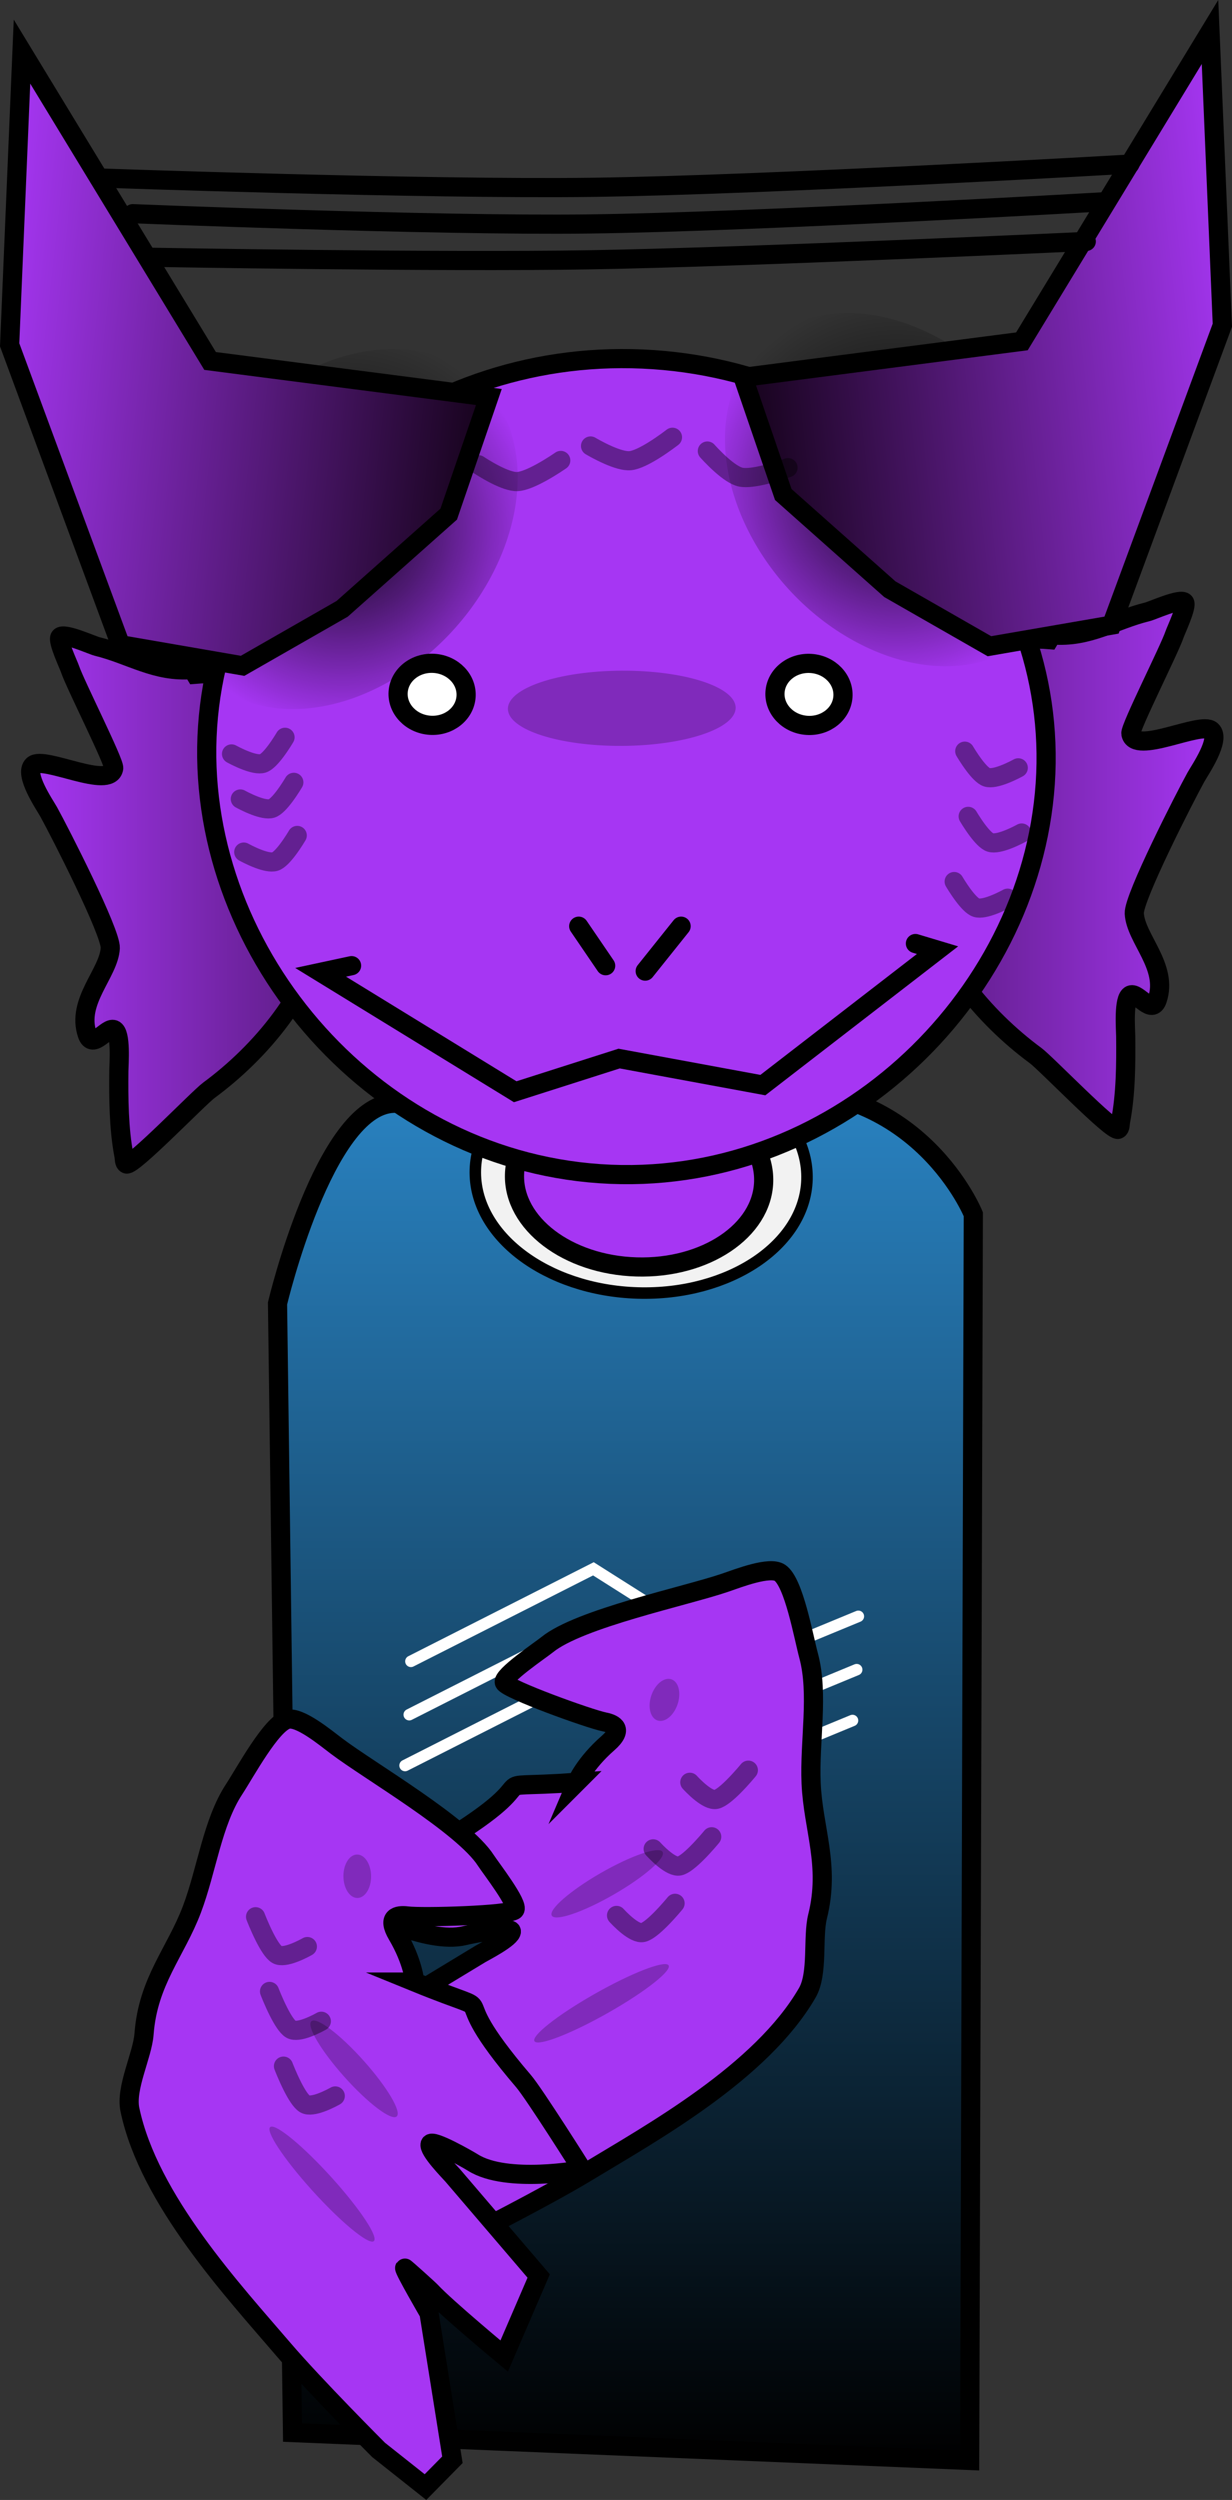 <svg version="1.1" xmlns="http://www.w3.org/2000/svg" xmlns:xlink="http://www.w3.org/1999/xlink" width="160.755" height="326.07" viewBox="0,0,160.755,326.07"><rect x="0" y="0" width="160.755" height="326.07" fill="#333333" stroke="none"/><defs><linearGradient x1="321.18" y1="170.319" x2="321.18" y2="349.164" gradientUnits="userSpaceOnUse" id="color-1"><stop offset="0" stop-color="#2982c1"/><stop offset="1" stop-color="#000000"/></linearGradient><linearGradient x1="397.969" y1="141.114" x2="358.498" y2="141.114" gradientUnits="userSpaceOnUse" id="color-2"><stop offset="0" stop-color="#a636f3"/><stop offset="1" stop-color="#581b7d"/></linearGradient><linearGradient x1="243.573" y1="145.635" x2="283.044" y2="145.635" gradientUnits="userSpaceOnUse" id="color-3"><stop offset="0" stop-color="#a636f3"/><stop offset="1" stop-color="#581b7d"/></linearGradient><radialGradient cx="284.296" cy="97.251" r="25.844" gradientUnits="userSpaceOnUse" id="color-4"><stop offset="0" stop-color="#000000" stop-opacity="0.925"/><stop offset="1" stop-color="#000000" stop-opacity="0"/></radialGradient><linearGradient x1="238.231" y1="72.969" x2="303.344" y2="80.187" gradientUnits="userSpaceOnUse" id="color-5"><stop offset="0" stop-color="#a636f3"/><stop offset="1" stop-color="#16031b"/></linearGradient><radialGradient cx="356.565" cy="92.105" r="25.356" gradientUnits="userSpaceOnUse" id="color-6"><stop offset="0" stop-color="#000000" stop-opacity="0.925"/><stop offset="1" stop-color="#000000" stop-opacity="0"/></radialGradient><linearGradient x1="401.669" y1="70.41" x2="336.556" y2="77.628" gradientUnits="userSpaceOnUse" id="color-7"><stop offset="0" stop-color="#a636f3"/><stop offset="1" stop-color="#16031b"/></linearGradient></defs><g transform="translate(-239.573,-28.243)"><g stroke-miterlimit="10"><path d="M277.74,345.525l-1.955,-147.276c0,0 6.083,-25.698 15.09,-26.103c8.944,-0.402 30.145,-0.959 48.663,-1.792c20.085,-0.904 27.036,16.263 27.036,16.263l-0.476,162.547z" fill="url(#color-1)" stroke="#000000" stroke-width="2.5" stroke-linecap="butt"/><path d="M344.869,182.102c-0.253,8.519 -10.144,15.138 -22.093,14.784c-11.949,-0.354 -21.431,-7.548 -21.178,-16.067c0.253,-8.519 10.144,-15.138 22.093,-14.784c11.949,0.354 21.431,7.548 21.178,16.067z" fill="#f2f2f2" stroke="#000000" stroke-width="1.5" stroke-linecap="butt"/><path d="M339.218,182.382c-0.19,6.401 -7.622,11.373 -16.599,11.107c-8.978,-0.266 -16.101,-5.671 -15.911,-12.072c0.19,-6.401 7.622,-11.373 16.599,-11.107c8.978,0.266 16.101,5.671 15.911,12.072z" fill="#a636f3" stroke="#000000" stroke-width="2.5" stroke-linecap="butt"/><path d="M376.848,111.053c4.791,0.418 8.079,-1.943 12.447,-3.01c0.665,-0.163 4.341,-1.843 4.84,-1.236c0.385,0.468 -1.13,3.651 -1.314,4.206c-0.624,1.888 -5.812,12.135 -5.69,12.912c0.451,2.865 9.128,-1.648 10.509,-0.401c1.265,1.142 -1.516,5.175 -2.018,6.079c-1.42,2.559 -8.148,15.725 -8.045,17.778c0.163,3.268 4.463,6.927 3.01,11.248c-0.713,2.12 -2.535,-0.997 -3.489,-0.612c-0.971,0.393 -0.648,4.531 -0.639,5.404c0.037,3.557 0.011,7.539 -0.67,11.065c-0.07,0.363 -0.011,0.914 -0.321,1.058c-0.771,0.359 -9.386,-8.601 -10.768,-9.621c-6.732,-4.966 -13.309,-12.705 -15.318,-21.929c-3.035,-13.935 1.491,-33.687 17.097,-32.328z" fill="url(#color-2)" stroke="#000000" stroke-width="2.5" stroke-linecap="round"/><path d="M265.06,116.185c15.606,-1.359 20.132,18.393 17.097,32.328c-2.009,9.224 -8.586,16.963 -15.318,21.929c-1.383,1.02 -9.997,9.981 -10.768,9.621c-0.31,-0.144 -0.251,-0.695 -0.321,-1.058c-0.68,-3.525 -0.706,-7.508 -0.67,-11.065c0.009,-0.873 0.333,-5.011 -0.639,-5.404c-0.954,-0.386 -2.775,2.732 -3.489,0.612c-1.454,-4.321 2.846,-7.98 3.01,-11.248c0.102,-2.053 -6.625,-15.219 -8.045,-17.778c-0.502,-0.904 -3.283,-4.937 -2.018,-6.079c1.381,-1.247 10.059,3.266 10.509,0.401c0.122,-0.777 -5.066,-11.024 -5.69,-12.912c-0.183,-0.554 -1.699,-3.737 -1.314,-4.206c0.5,-0.608 4.175,1.073 4.84,1.236c4.368,1.068 7.657,3.428 12.447,3.01z" fill="url(#color-3)" stroke="#000000" stroke-width="2.5" stroke-linecap="round"/><path d="M375.96,130.457c-1.941,28.488 -27.928,52.929 -58.111,50.872c-30.183,-2.056 -53.131,-29.831 -51.19,-58.319c1.941,-28.488 27.982,-49.915 58.165,-47.859c30.183,2.056 53.077,26.818 51.136,55.306z" fill="#a636f3" stroke="#000000" stroke-width="2.5" stroke-linecap="butt"/><path d="M335.562,120.55c0.014,2.709 -6.627,4.939 -14.834,4.98c-8.206,0.042 -14.87,-2.12 -14.883,-4.829c-0.014,-2.709 6.627,-4.939 14.834,-4.98c8.206,-0.042 14.87,2.12 14.883,4.829z" fill-opacity="0.231" fill="#000000" stroke="none" stroke-width="0" stroke-linecap="butt"/><path d="M300.387,119.106c-0.152,2.23 -2.259,3.902 -4.706,3.735c-2.447,-0.167 -4.308,-2.109 -4.156,-4.339c0.152,-2.23 2.259,-3.902 4.706,-3.735c2.447,0.167 4.308,2.109 4.156,4.339z" fill="#ffffff" stroke="#000000" stroke-width="2.5" stroke-linecap="butt"/><path d="M349.562,119.117c-0.152,2.23 -2.259,3.902 -4.706,3.735c-2.447,-0.167 -4.308,-2.109 -4.156,-4.339c0.152,-2.23 2.259,-3.902 4.706,-3.735c2.447,0.167 4.308,2.109 4.156,4.339z" fill="#ffffff" stroke="#000000" stroke-width="2.5" stroke-linecap="butt"/><path d="M289.521,117.598c-12.271,6.469 -24.558,2.604 -27.443,-8.634c-2.885,-11.238 4.723,-25.592 16.994,-32.061c12.271,-6.469 24.558,-2.604 27.443,8.634c2.885,11.238 -4.723,25.592 -16.994,32.061z" fill="url(#color-4)" stroke="#000000" stroke-width="0" stroke-linecap="butt"/><path d="M298.124,95.3l-13.909,12.355l-12.988,7.433l-15.936,-2.754l-14.459,-39.114l1.611,-38.246l24.544,40.349l36.375,4.702z" fill="url(#color-5)" stroke="#000000" stroke-width="2.5" stroke-linecap="round"/><path d="M334.766,80.613c2.831,-11.025 14.886,-14.818 26.925,-8.471c12.039,6.347 19.504,20.43 16.673,31.456c-2.831,11.025 -14.886,14.818 -26.925,8.471c-12.039,-6.347 -19.504,-20.43 -16.673,-31.456z" fill="url(#color-6)" stroke="#000000" stroke-width="0" stroke-linecap="butt"/><path d="M336.539,77.467l36.375,-4.702l24.544,-40.349l1.611,38.246l-14.459,39.114l-15.936,2.754l-12.988,-7.433l-13.909,-12.355z" fill="url(#color-7)" stroke="#000000" stroke-width="2.5" stroke-linecap="round"/><path d="M312.742,88.3c0,0 -1.203,0.843 -2.587,1.597c-1.073,0.585 -2.253,1.115 -3.066,1.158c-0.757,0.04 -1.844,-0.388 -2.819,-0.876c-1.219,-0.61 -2.262,-1.314 -2.262,-1.314" fill="none" stroke-opacity="0.404" stroke="#000000" stroke-width="2.5" stroke-linecap="round"/><path d="M342.396,89.243c0,0 -1.378,0.511 -2.907,0.89c-1.186,0.294 -2.462,0.508 -3.259,0.344c-0.742,-0.153 -1.686,-0.842 -2.505,-1.561c-1.025,-0.899 -1.855,-1.844 -1.855,-1.844" fill="none" stroke-opacity="0.404" stroke="#000000" stroke-width="2.5" stroke-linecap="round"/><path d="M327.319,85.276c0,0 -1.157,0.906 -2.498,1.733c-1.04,0.641 -2.191,1.234 -3,1.32c-0.753,0.08 -1.862,-0.289 -2.862,-0.724c-1.25,-0.544 -2.329,-1.192 -2.329,-1.192" fill="none" stroke-opacity="0.404" stroke="#000000" stroke-width="2.5" stroke-linecap="round"/><path d="M372.438,128.391c0,0 -0.913,0.511 -1.927,0.89c-0.786,0.294 -1.633,0.508 -2.161,0.344c-0.492,-0.153 -1.118,-0.842 -1.661,-1.561c-0.679,-0.899 -1.23,-1.844 -1.23,-1.844" fill="none" stroke-opacity="0.404" stroke="#000000" stroke-width="2.5" stroke-linecap="round"/><path d="M372.885,136.893c0,0 -0.913,0.511 -1.927,0.89c-0.786,0.294 -1.633,0.508 -2.161,0.344c-0.492,-0.153 -1.118,-0.842 -1.661,-1.561c-0.679,-0.899 -1.23,-1.844 -1.23,-1.844" fill="none" stroke-opacity="0.404" stroke="#000000" stroke-width="2.5" stroke-linecap="round"/><path d="M371.055,145.395c0,0 -0.913,0.511 -1.927,0.89c-0.786,0.294 -1.633,0.508 -2.161,0.344c-0.492,-0.153 -1.118,-0.842 -1.661,-1.561c-0.679,-0.899 -1.23,-1.844 -1.23,-1.844" fill="none" stroke-opacity="0.404" stroke="#000000" stroke-width="2.5" stroke-linecap="round"/><path d="M276.764,124.408c0,0 -0.551,0.945 -1.23,1.844c-0.543,0.719 -1.169,1.408 -1.661,1.561c-0.528,0.164 -1.375,-0.05 -2.161,-0.344c-1.014,-0.379 -1.927,-0.89 -1.927,-0.89" fill="none" stroke-opacity="0.404" stroke="#000000" stroke-width="2.5" stroke-linecap="round"/><path d="M277.912,130.284c0,0 -0.551,0.945 -1.23,1.844c-0.543,0.719 -1.169,1.408 -1.661,1.561c-0.528,0.164 -1.375,-0.05 -2.161,-0.344c-1.014,-0.379 -1.927,-0.89 -1.927,-0.89" fill="none" stroke-opacity="0.404" stroke="#000000" stroke-width="2.5" stroke-linecap="round"/><path d="M278.358,137.21c0,0 -0.551,0.945 -1.23,1.844c-0.543,0.719 -1.169,1.408 -1.661,1.561c-0.528,0.164 -1.375,-0.05 -2.161,-0.344c-1.014,-0.379 -1.927,-0.89 -1.927,-0.89" fill="none" stroke-opacity="0.404" stroke="#000000" stroke-width="2.5" stroke-linecap="round"/><path d="M318.602,154.203l-3.516,-5.157" fill="none" stroke="#000000" stroke-width="2.5" stroke-linecap="round"/><path d="M328.447,149.046l-4.688,5.86" fill="none" stroke="#000000" stroke-width="2.5" stroke-linecap="round"/><path d="M359.02,151.308l2.885,0.866l-22.793,17.6l-18.754,-3.462l-13.56,4.328l-25.39,-15.58l4.039,-0.866" fill="none" stroke="#000000" stroke-width="2.5" stroke-linecap="round"/><path d="M387.004,49.648c0,0 -47.079,2.717 -70.106,3.027c-21.733,0.293 -64.4,-1.216 -64.4,-1.216" fill="none" stroke="#000000" stroke-width="2.5" stroke-linecap="round"/><path d="M383.641,54.562c0,0 -45.519,2.627 -67.249,2.893c-20.439,0.25 -59.497,-1.341 -59.497,-1.341" fill="none" stroke="#000000" stroke-width="2.5" stroke-linecap="round"/><path d="M381.313,59.735c0,0 -43.797,2.037 -64.692,2.392c-19.637,0.334 -57.14,-0.323 -57.14,-0.323" fill="none" stroke="#000000" stroke-width="2.5" stroke-linecap="round"/><path d="M293.191,244.932l23.81,-12.068l19.569,12.394l15.003,-6.197" fill="none" stroke="#ffffff" stroke-width="1.5" stroke-linecap="round"/><path d="M292.973,251.889l23.81,-12.068l19.569,12.394l15.003,-6.197" fill="none" stroke="#ffffff" stroke-width="1.5" stroke-linecap="round"/><path d="M292.428,258.52l23.81,-12.068l19.569,12.394l15.003,-6.197" fill="none" stroke="#ffffff" stroke-width="1.5" stroke-linecap="round"/><g><path d="M314.822,260.717c0,0 1.05,-2.465 4.078,-5.115c2.059,-1.802 0.857,-2.508 -0.437,-2.764c-2.041,-0.404 -12.686,-4.269 -13.078,-5.133c-0.375,-0.825 4.723,-4.247 5.587,-4.949c4.213,-3.422 18.036,-6.316 23.174,-8.066c1.737,-0.591 5.865,-2.215 7.199,-1.302c1.819,1.245 3.058,8.271 3.745,10.831c1.335,4.976 0.089,11.117 0.32,16.586c0.252,5.971 2.514,10.7 0.841,17.411c-0.674,2.705 0.117,7.432 -1.339,9.947c-6.016,10.397 -20.318,18.274 -28.824,23.426c-5.365,3.249 -15.889,8.559 -15.889,8.559l-7.333,2.689l-2.22,-4.486l8.889,-17.209c0,0 4.922,-4.366 4.863,-4.598c-0.014,-0.056 -3.898,1.658 -4.237,1.847c-2.455,1.365 -11.695,4.998 -11.695,4.998l-1.006,-11.327c0,0 12.984,-7.864 14.769,-8.946c0.474,-0.288 4.113,-2.135 4.068,-2.97c-0.039,-0.717 -5.41,0.393 -6.061,0.555c-5.07,1.259 -13.833,-3.573 -13.833,-3.573c0,0 9.034,-7.453 10.892,-8.579c15.542,-9.414 3.12,-6.844 17.527,-7.832z" fill="#a636f3" stroke="#000000" stroke-width="2.5" stroke-linecap="round"/><path d="M318.64,272.159c4.017,-2.213 7.347,-3.207 7.437,-2.22c0.09,0.987 -3.094,3.582 -7.111,5.795c-4.017,2.213 -7.347,3.207 -7.437,2.22c-0.09,-0.987 3.094,-3.582 7.111,-5.795z" fill-opacity="0.231" fill="#000000" stroke="none" stroke-width="0" stroke-linecap="butt"/><path d="M317.913,287.893c4.851,-2.672 8.851,-4.105 8.933,-3.2c0.083,0.905 -3.783,3.805 -8.634,6.478c-4.851,2.672 -8.851,4.105 -8.933,3.2c-0.083,-0.905 3.783,-3.805 8.634,-6.478z" fill-opacity="0.231" fill="#000000" stroke="none" stroke-width="0" stroke-linecap="butt"/><path d="M326.041,247.428c1.061,-0.585 2.025,0.075 2.153,1.474c0.128,1.399 -0.629,3.007 -1.69,3.591c-1.061,0.585 -2.025,-0.075 -2.153,-1.474c-0.128,-1.399 0.629,-3.007 1.69,-3.591z" fill-opacity="0.231" fill="#000000" stroke="none" stroke-width="0" stroke-linecap="butt"/><path d="M337.218,259.129c0,0 -0.916,1.123 -1.952,2.152c-0.803,0.798 -1.679,1.54 -2.257,1.66c-0.538,0.111 -1.275,-0.317 -1.927,-0.828c-0.815,-0.638 -1.499,-1.405 -1.499,-1.405" fill="none" stroke-opacity="0.404" stroke="#000000" stroke-width="2.5" stroke-linecap="round"/><path d="M332.437,267.812c0,0 -0.916,1.123 -1.952,2.152c-0.803,0.798 -1.679,1.54 -2.257,1.66c-0.538,0.111 -1.275,-0.317 -1.927,-0.828c-0.815,-0.638 -1.499,-1.405 -1.499,-1.405" fill="none" stroke-opacity="0.404" stroke="#000000" stroke-width="2.5" stroke-linecap="round"/><path d="M327.657,276.494c0,0 -0.916,1.123 -1.952,2.152c-0.803,0.798 -1.679,1.54 -2.257,1.66c-0.538,0.111 -1.275,-0.317 -1.927,-0.828c-0.815,-0.638 -1.499,-1.405 -1.499,-1.405" fill="none" stroke-opacity="0.404" stroke="#000000" stroke-width="2.5" stroke-linecap="round"/></g><g><path d="M293.694,286.764c13.373,5.45 2.381,-0.881 14.193,12.927c1.412,1.65 7.657,11.558 7.657,11.558c0,0 -9.835,1.844 -14.256,-0.94c-0.568,-0.357 -5.321,-3.094 -5.582,-2.425c-0.305,0.779 2.573,3.673 2.933,4.095c1.356,1.587 11.224,13.122 11.224,13.122l-4.503,10.442c0,0 -7.637,-6.344 -9.541,-8.41c-0.263,-0.285 -3.414,-3.13 -3.445,-3.081c-0.129,0.201 3.178,5.89 3.178,5.89l3.052,19.128l-3.513,3.565l-6.122,-4.851c0,0 -8.332,-8.338 -12.409,-13.104c-6.464,-7.557 -17.579,-19.517 -20.036,-31.275c-0.594,-2.845 1.637,-7.085 1.844,-9.866c0.513,-6.897 4.142,-10.68 6.252,-16.271c1.932,-5.121 2.673,-11.344 5.499,-15.651c1.454,-2.217 4.831,-8.501 6.949,-9.114c1.552,-0.449 4.965,2.386 6.429,3.491c4.332,3.271 16.553,10.349 19.482,14.918c0.601,0.937 4.37,5.784 3.755,6.45c-0.643,0.697 -11.963,1.035 -14.028,0.779c-1.309,-0.162 -2.672,0.131 -1.281,2.488c2.046,3.466 2.271,6.135 2.271,6.135z" fill="#a636f3" stroke="#000000" stroke-width="2.5" stroke-linecap="round"/><path d="M291.422,304.166c-0.395,0.909 -3.246,-1.077 -6.368,-4.437c-3.122,-3.36 -5.333,-6.821 -4.938,-7.731c0.395,-0.909 3.246,1.077 6.368,4.437c3.122,3.36 5.333,6.821 4.938,7.731z" fill-opacity="0.231" fill="#000000" stroke="none" stroke-width="0" stroke-linecap="butt"/><path d="M288.417,320.462c-0.362,0.834 -3.711,-1.78 -7.482,-5.837c-3.77,-4.057 -6.533,-8.022 -6.171,-8.856c0.362,-0.834 3.711,1.78 7.482,5.837c3.77,4.057 6.533,8.022 6.171,8.856z" fill-opacity="0.231" fill="#000000" stroke="none" stroke-width="0" stroke-linecap="butt"/><path d="M287.682,274.57c-0.559,1.288 -1.681,1.613 -2.506,0.726c-0.825,-0.888 -1.04,-2.652 -0.481,-3.94c0.559,-1.288 1.681,-1.613 2.506,-0.726c0.825,0.888 1.04,2.652 0.481,3.94z" fill-opacity="0.231" fill="#000000" stroke="none" stroke-width="0" stroke-linecap="butt"/><path d="M279.678,282.133c0,0 -0.89,0.514 -1.864,0.865c-0.779,0.281 -1.613,0.457 -2.089,0.183c-0.511,-0.295 -1.111,-1.274 -1.624,-2.283c-0.662,-1.302 -1.179,-2.655 -1.179,-2.655" fill="none" stroke-opacity="0.404" stroke="#000000" stroke-width="2.5" stroke-linecap="round"/><path d="M281.499,291.876c0,0 -0.89,0.514 -1.864,0.865c-0.779,0.281 -1.613,0.457 -2.089,0.183c-0.511,-0.295 -1.111,-1.274 -1.624,-2.283c-0.662,-1.302 -1.179,-2.655 -1.179,-2.655" fill="none" stroke-opacity="0.404" stroke="#000000" stroke-width="2.5" stroke-linecap="round"/><path d="M283.319,301.619c0,0 -0.89,0.514 -1.864,0.865c-0.779,0.281 -1.613,0.457 -2.089,0.183c-0.511,-0.295 -1.111,-1.274 -1.624,-2.283c-0.662,-1.302 -1.179,-2.655 -1.179,-2.655" fill="none" stroke-opacity="0.404" stroke="#000000" stroke-width="2.5" stroke-linecap="round"/></g></g></g></svg>